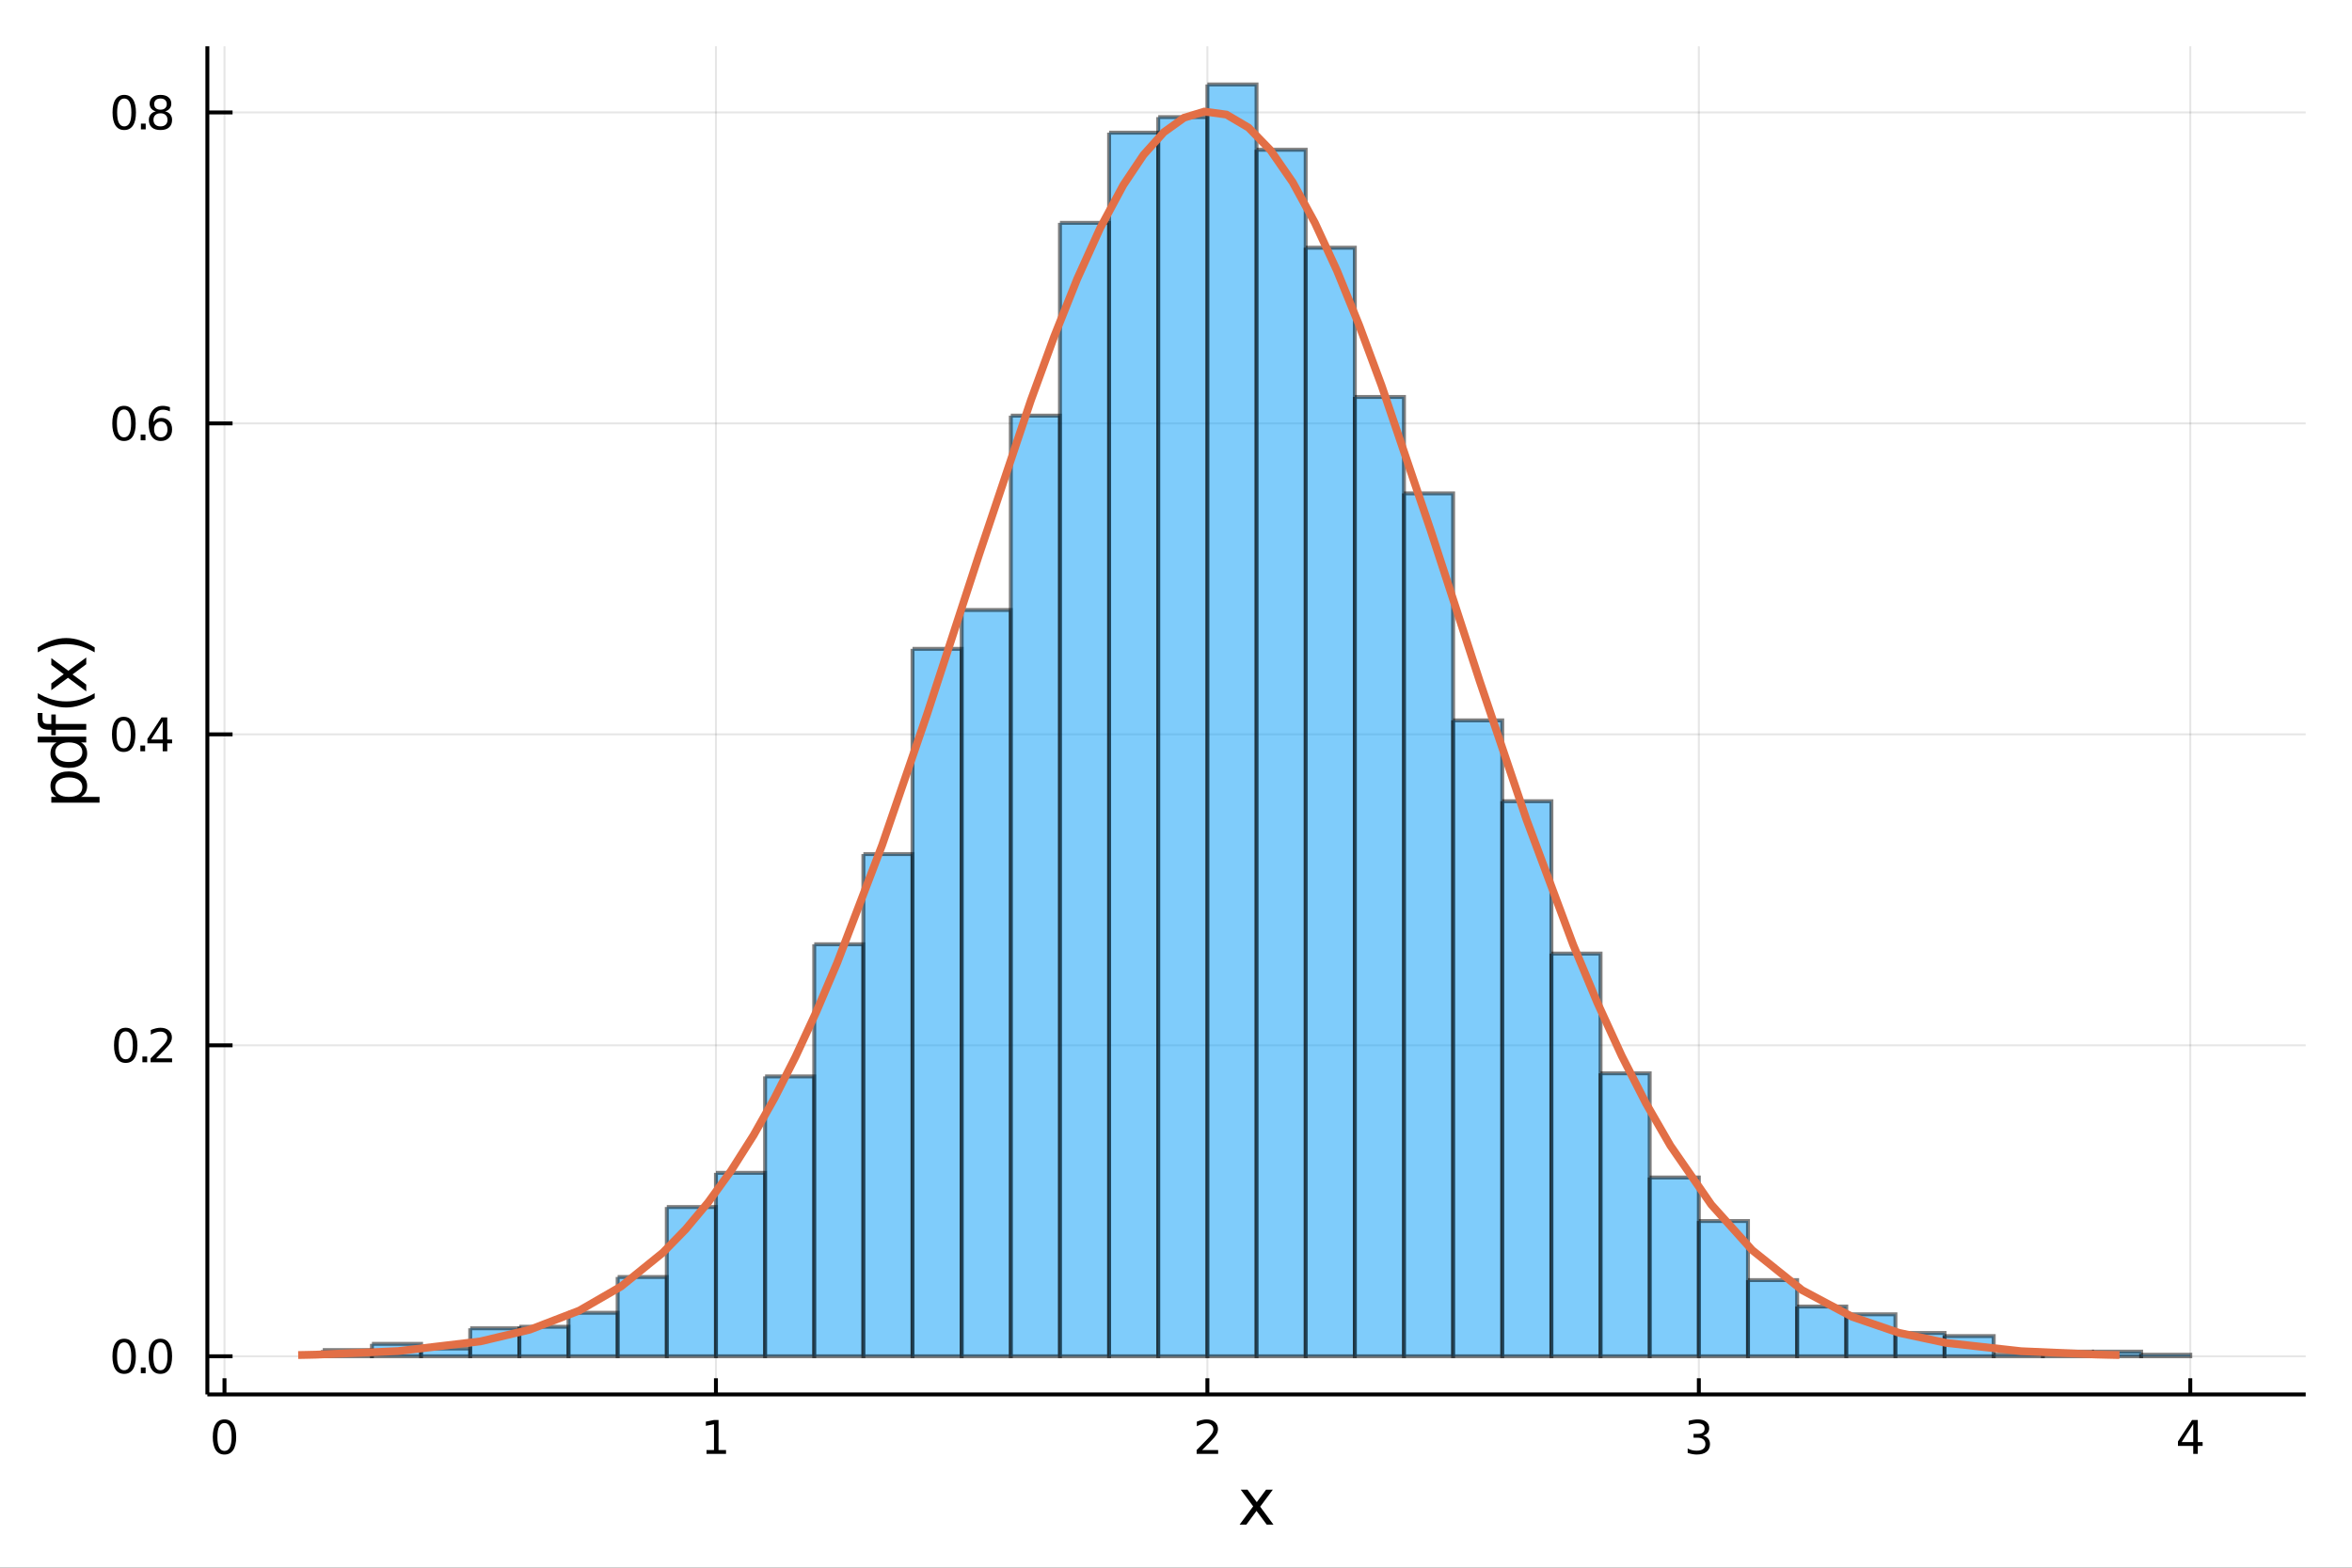 <?xml version="1.0" encoding="utf-8"?>
<svg xmlns="http://www.w3.org/2000/svg" xmlns:xlink="http://www.w3.org/1999/xlink" width="600" height="400" viewBox="0 0 2400 1600">
<rect x="0" y="0" width="2400" height="1600" fill="#333333" stroke="none"/>
<defs>
  <clipPath id="clip700">
    <rect x="0" y="0" width="2400" height="1600"/>
  </clipPath>
</defs>
<path clip-path="url(#clip700)" d="
M0 1600 L2400 1600 L2400 0 L0 0  Z
  " fill="#ffffff" fill-rule="evenodd" fill-opacity="1"/>
<defs>
  <clipPath id="clip701">
    <rect x="480" y="0" width="1681" height="1600"/>
  </clipPath>
</defs>
<path clip-path="url(#clip700)" d="
M211.602 1423.18 L2352.76 1423.18 L2352.76 47.244 L211.602 47.244  Z
  " fill="#ffffff" fill-rule="evenodd" fill-opacity="1"/>
<defs>
  <clipPath id="clip702">
    <rect x="211" y="47" width="2142" height="1377"/>
  </clipPath>
</defs>
<polyline clip-path="url(#clip702)" style="stroke:#000000; stroke-width:2; stroke-opacity:0.1; fill:none" points="
  229.074,1423.18 229.074,47.244 
  "/>
<polyline clip-path="url(#clip702)" style="stroke:#000000; stroke-width:2; stroke-opacity:0.1; fill:none" points="
  730.553,1423.18 730.553,47.244 
  "/>
<polyline clip-path="url(#clip702)" style="stroke:#000000; stroke-width:2; stroke-opacity:0.1; fill:none" points="
  1232.03,1423.18 1232.03,47.244 
  "/>
<polyline clip-path="url(#clip702)" style="stroke:#000000; stroke-width:2; stroke-opacity:0.1; fill:none" points="
  1733.51,1423.18 1733.51,47.244 
  "/>
<polyline clip-path="url(#clip702)" style="stroke:#000000; stroke-width:2; stroke-opacity:0.1; fill:none" points="
  2234.99,1423.18 2234.99,47.244 
  "/>
<polyline clip-path="url(#clip700)" style="stroke:#000000; stroke-width:4; stroke-opacity:1; fill:none" points="
  211.602,1423.18 2352.76,1423.18 
  "/>
<polyline clip-path="url(#clip700)" style="stroke:#000000; stroke-width:4; stroke-opacity:1; fill:none" points="
  229.074,1423.18 229.074,1406.67 
  "/>
<polyline clip-path="url(#clip700)" style="stroke:#000000; stroke-width:4; stroke-opacity:1; fill:none" points="
  730.553,1423.18 730.553,1406.67 
  "/>
<polyline clip-path="url(#clip700)" style="stroke:#000000; stroke-width:4; stroke-opacity:1; fill:none" points="
  1232.03,1423.18 1232.03,1406.67 
  "/>
<polyline clip-path="url(#clip700)" style="stroke:#000000; stroke-width:4; stroke-opacity:1; fill:none" points="
  1733.51,1423.18 1733.51,1406.67 
  "/>
<polyline clip-path="url(#clip700)" style="stroke:#000000; stroke-width:4; stroke-opacity:1; fill:none" points="
  2234.99,1423.18 2234.99,1406.67 
  "/>
<path clip-path="url(#clip700)" d="M 0 0 M229.074 1452.37 Q225.463 1452.37 223.634 1455.94 Q221.829 1459.48 221.829 1466.61 Q221.829 1473.71 223.634 1477.28 Q225.463 1480.82 229.074 1480.82 Q232.708 1480.82 234.514 1477.28 Q236.342 1473.71 236.342 1466.61 Q236.342 1459.48 234.514 1455.94 Q232.708 1452.37 229.074 1452.37 M229.074 1448.67 Q234.884 1448.67 237.94 1453.27 Q241.018 1457.86 241.018 1466.61 Q241.018 1475.33 237.94 1479.94 Q234.884 1484.52 229.074 1484.52 Q223.264 1484.52 220.185 1479.94 Q217.13 1475.33 217.13 1466.61 Q217.13 1457.86 220.185 1453.27 Q223.264 1448.67 229.074 1448.67 Z" fill="#000000" fill-rule="evenodd" fill-opacity="1" /><path clip-path="url(#clip700)" d="M 0 0 M720.935 1479.92 L728.573 1479.92 L728.573 1453.55 L720.263 1455.22 L720.263 1450.96 L728.527 1449.29 L733.203 1449.29 L733.203 1479.92 L740.842 1479.92 L740.842 1483.85 L720.935 1483.85 L720.935 1479.92 Z" fill="#000000" fill-rule="evenodd" fill-opacity="1" /><path clip-path="url(#clip700)" d="M 0 0 M1226.68 1479.92 L1243 1479.92 L1243 1483.85 L1221.06 1483.85 L1221.06 1479.92 Q1223.72 1477.16 1228.3 1472.53 Q1232.91 1467.88 1234.09 1466.54 Q1236.34 1464.01 1237.22 1462.28 Q1238.12 1460.52 1238.12 1458.83 Q1238.12 1456.07 1236.17 1454.34 Q1234.25 1452.6 1231.15 1452.6 Q1228.95 1452.6 1226.5 1453.37 Q1224.07 1454.13 1221.29 1455.68 L1221.29 1450.96 Q1224.11 1449.82 1226.57 1449.25 Q1229.02 1448.67 1231.06 1448.67 Q1236.43 1448.67 1239.62 1451.35 Q1242.82 1454.04 1242.82 1458.53 Q1242.82 1460.66 1242.01 1462.58 Q1241.22 1464.48 1239.11 1467.07 Q1238.54 1467.74 1235.43 1470.96 Q1232.33 1474.15 1226.68 1479.92 Z" fill="#000000" fill-rule="evenodd" fill-opacity="1" /><path clip-path="url(#clip700)" d="M 0 0 M1737.76 1465.22 Q1741.11 1465.94 1742.99 1468.2 Q1744.89 1470.47 1744.89 1473.81 Q1744.89 1478.92 1741.37 1481.72 Q1737.85 1484.52 1731.37 1484.52 Q1729.19 1484.52 1726.88 1484.08 Q1724.59 1483.67 1722.13 1482.81 L1722.13 1478.3 Q1724.08 1479.43 1726.39 1480.01 Q1728.71 1480.59 1731.23 1480.59 Q1735.63 1480.59 1737.92 1478.85 Q1740.23 1477.12 1740.23 1473.81 Q1740.23 1470.75 1738.08 1469.04 Q1735.95 1467.3 1732.13 1467.3 L1728.1 1467.3 L1728.1 1463.46 L1732.32 1463.46 Q1735.77 1463.46 1737.6 1462.09 Q1739.42 1460.7 1739.42 1458.11 Q1739.42 1455.45 1737.53 1454.04 Q1735.65 1452.6 1732.13 1452.6 Q1730.21 1452.6 1728.01 1453.02 Q1725.81 1453.44 1723.17 1454.31 L1723.17 1450.15 Q1725.84 1449.41 1728.15 1449.04 Q1730.49 1448.67 1732.55 1448.67 Q1737.87 1448.67 1740.98 1451.1 Q1744.08 1453.5 1744.08 1457.63 Q1744.08 1460.5 1742.43 1462.49 Q1740.79 1464.45 1737.76 1465.22 Z" fill="#000000" fill-rule="evenodd" fill-opacity="1" /><path clip-path="url(#clip700)" d="M 0 0 M2238 1453.37 L2226.19 1471.81 L2238 1471.81 L2238 1453.37 M2236.77 1449.29 L2242.65 1449.29 L2242.65 1471.81 L2247.58 1471.81 L2247.58 1475.7 L2242.65 1475.7 L2242.65 1483.85 L2238 1483.85 L2238 1475.7 L2222.4 1475.7 L2222.4 1471.19 L2236.77 1449.29 Z" fill="#000000" fill-rule="evenodd" fill-opacity="1" /><path clip-path="url(#clip700)" d="M 0 0 M1298.79 1520.4 L1285.9 1537.74 L1299.46 1556.04 L1292.56 1556.04 L1282.18 1542.04 L1271.8 1556.04 L1264.9 1556.04 L1278.74 1537.39 L1266.07 1520.4 L1272.98 1520.4 L1282.43 1533.1 L1291.89 1520.4 L1298.79 1520.4 Z" fill="#000000" fill-rule="evenodd" fill-opacity="1" /><polyline clip-path="url(#clip702)" style="stroke:#000000; stroke-width:2; stroke-opacity:0.1; fill:none" points="
  211.602,1384.24 2352.76,1384.24 
  "/>
<polyline clip-path="url(#clip702)" style="stroke:#000000; stroke-width:2; stroke-opacity:0.1; fill:none" points="
  211.602,1066.87 2352.76,1066.87 
  "/>
<polyline clip-path="url(#clip702)" style="stroke:#000000; stroke-width:2; stroke-opacity:0.1; fill:none" points="
  211.602,749.494 2352.76,749.494 
  "/>
<polyline clip-path="url(#clip702)" style="stroke:#000000; stroke-width:2; stroke-opacity:0.1; fill:none" points="
  211.602,432.121 2352.76,432.121 
  "/>
<polyline clip-path="url(#clip702)" style="stroke:#000000; stroke-width:2; stroke-opacity:0.1; fill:none" points="
  211.602,114.749 2352.76,114.749 
  "/>
<polyline clip-path="url(#clip700)" style="stroke:#000000; stroke-width:4; stroke-opacity:1; fill:none" points="
  211.602,1423.18 211.602,47.244 
  "/>
<polyline clip-path="url(#clip700)" style="stroke:#000000; stroke-width:4; stroke-opacity:1; fill:none" points="
  211.602,1384.24 237.296,1384.24 
  "/>
<polyline clip-path="url(#clip700)" style="stroke:#000000; stroke-width:4; stroke-opacity:1; fill:none" points="
  211.602,1066.87 237.296,1066.87 
  "/>
<polyline clip-path="url(#clip700)" style="stroke:#000000; stroke-width:4; stroke-opacity:1; fill:none" points="
  211.602,749.494 237.296,749.494 
  "/>
<polyline clip-path="url(#clip700)" style="stroke:#000000; stroke-width:4; stroke-opacity:1; fill:none" points="
  211.602,432.121 237.296,432.121 
  "/>
<polyline clip-path="url(#clip700)" style="stroke:#000000; stroke-width:4; stroke-opacity:1; fill:none" points="
  211.602,114.749 237.296,114.749 
  "/>
<path clip-path="url(#clip700)" d="M 0 0 M126.691 1370.04 Q123.08 1370.04 121.251 1373.6 Q119.445 1377.14 119.445 1384.27 Q119.445 1391.38 121.251 1394.94 Q123.08 1398.49 126.691 1398.49 Q130.325 1398.49 132.13 1394.94 Q133.959 1391.38 133.959 1384.27 Q133.959 1377.14 132.13 1373.6 Q130.325 1370.04 126.691 1370.04 M126.691 1366.33 Q132.501 1366.33 135.556 1370.94 Q138.635 1375.52 138.635 1384.27 Q138.635 1393 135.556 1397.61 Q132.501 1402.19 126.691 1402.19 Q120.88 1402.19 117.802 1397.61 Q114.746 1393 114.746 1384.27 Q114.746 1375.52 117.802 1370.94 Q120.88 1366.33 126.691 1366.33 Z" fill="#000000" fill-rule="evenodd" fill-opacity="1" /><path clip-path="url(#clip700)" d="M 0 0 M143.704 1395.64 L148.589 1395.64 L148.589 1401.52 L143.704 1401.52 L143.704 1395.64 Z" fill="#000000" fill-rule="evenodd" fill-opacity="1" /><path clip-path="url(#clip700)" d="M 0 0 M163.658 1370.04 Q160.047 1370.04 158.218 1373.6 Q156.413 1377.14 156.413 1384.27 Q156.413 1391.38 158.218 1394.94 Q160.047 1398.49 163.658 1398.49 Q167.292 1398.49 169.098 1394.94 Q170.927 1391.38 170.927 1384.27 Q170.927 1377.14 169.098 1373.6 Q167.292 1370.04 163.658 1370.04 M163.658 1366.33 Q169.468 1366.33 172.524 1370.94 Q175.602 1375.52 175.602 1384.27 Q175.602 1393 172.524 1397.61 Q169.468 1402.19 163.658 1402.19 Q157.848 1402.19 154.769 1397.61 Q151.714 1393 151.714 1384.27 Q151.714 1375.52 154.769 1370.94 Q157.848 1366.33 163.658 1366.33 Z" fill="#000000" fill-rule="evenodd" fill-opacity="1" /><path clip-path="url(#clip700)" d="M 0 0 M128.288 1052.66 Q124.677 1052.66 122.848 1056.23 Q121.043 1059.77 121.043 1066.9 Q121.043 1074.01 122.848 1077.57 Q124.677 1081.11 128.288 1081.11 Q131.922 1081.11 133.728 1077.57 Q135.556 1074.01 135.556 1066.9 Q135.556 1059.77 133.728 1056.23 Q131.922 1052.66 128.288 1052.66 M128.288 1048.96 Q134.098 1048.96 137.154 1053.57 Q140.232 1058.15 140.232 1066.9 Q140.232 1075.63 137.154 1080.23 Q134.098 1084.82 128.288 1084.82 Q122.478 1084.82 119.399 1080.23 Q116.343 1075.63 116.343 1066.9 Q116.343 1058.15 119.399 1053.57 Q122.478 1048.96 128.288 1048.96 Z" fill="#000000" fill-rule="evenodd" fill-opacity="1" /><path clip-path="url(#clip700)" d="M 0 0 M145.302 1078.27 L150.186 1078.27 L150.186 1084.15 L145.302 1084.15 L145.302 1078.27 Z" fill="#000000" fill-rule="evenodd" fill-opacity="1" /><path clip-path="url(#clip700)" d="M 0 0 M159.283 1080.21 L175.602 1080.21 L175.602 1084.15 L153.658 1084.15 L153.658 1080.21 Q156.32 1077.46 160.903 1072.83 Q165.51 1068.17 166.69 1066.83 Q168.936 1064.31 169.815 1062.57 Q170.718 1060.81 170.718 1059.12 Q170.718 1056.37 168.774 1054.63 Q166.852 1052.9 163.751 1052.9 Q161.552 1052.9 159.098 1053.66 Q156.667 1054.42 153.89 1055.97 L153.89 1051.25 Q156.714 1050.12 159.167 1049.54 Q161.621 1048.96 163.658 1048.96 Q169.028 1048.96 172.223 1051.65 Q175.417 1054.33 175.417 1058.82 Q175.417 1060.95 174.607 1062.87 Q173.82 1064.77 171.714 1067.36 Q171.135 1068.03 168.033 1071.25 Q164.931 1074.45 159.283 1080.21 Z" fill="#000000" fill-rule="evenodd" fill-opacity="1" /><path clip-path="url(#clip700)" d="M 0 0 M126.205 735.292 Q122.593 735.292 120.765 738.857 Q118.959 742.399 118.959 749.528 Q118.959 756.635 120.765 760.2 Q122.593 763.741 126.205 763.741 Q129.839 763.741 131.644 760.2 Q133.473 756.635 133.473 749.528 Q133.473 742.399 131.644 738.857 Q129.839 735.292 126.205 735.292 M126.205 731.589 Q132.015 731.589 135.07 736.195 Q138.149 740.778 138.149 749.528 Q138.149 758.255 135.07 762.862 Q132.015 767.445 126.205 767.445 Q120.394 767.445 117.316 762.862 Q114.26 758.255 114.26 749.528 Q114.26 740.778 117.316 736.195 Q120.394 731.589 126.205 731.589 Z" fill="#000000" fill-rule="evenodd" fill-opacity="1" /><path clip-path="url(#clip700)" d="M 0 0 M143.218 760.894 L148.103 760.894 L148.103 766.774 L143.218 766.774 L143.218 760.894 Z" fill="#000000" fill-rule="evenodd" fill-opacity="1" /><path clip-path="url(#clip700)" d="M 0 0 M166.019 736.288 L154.214 754.737 L166.019 754.737 L166.019 736.288 M164.792 732.214 L170.672 732.214 L170.672 754.737 L175.602 754.737 L175.602 758.626 L170.672 758.626 L170.672 766.774 L166.019 766.774 L166.019 758.626 L150.417 758.626 L150.417 754.112 L164.792 732.214 Z" fill="#000000" fill-rule="evenodd" fill-opacity="1" /><path clip-path="url(#clip700)" d="M 0 0 M126.529 417.92 Q122.918 417.92 121.089 421.485 Q119.283 425.027 119.283 432.156 Q119.283 439.263 121.089 442.827 Q122.918 446.369 126.529 446.369 Q130.163 446.369 131.968 442.827 Q133.797 439.263 133.797 432.156 Q133.797 425.027 131.968 421.485 Q130.163 417.92 126.529 417.92 M126.529 414.216 Q132.339 414.216 135.394 418.823 Q138.473 423.406 138.473 432.156 Q138.473 440.883 135.394 445.489 Q132.339 450.073 126.529 450.073 Q120.718 450.073 117.64 445.489 Q114.584 440.883 114.584 432.156 Q114.584 423.406 117.64 418.823 Q120.718 414.216 126.529 414.216 Z" fill="#000000" fill-rule="evenodd" fill-opacity="1" /><path clip-path="url(#clip700)" d="M 0 0 M143.542 443.522 L148.427 443.522 L148.427 449.401 L143.542 449.401 L143.542 443.522 Z" fill="#000000" fill-rule="evenodd" fill-opacity="1" /><path clip-path="url(#clip700)" d="M 0 0 M164.075 430.258 Q160.927 430.258 159.075 432.411 Q157.246 434.564 157.246 438.314 Q157.246 442.04 159.075 444.216 Q160.927 446.369 164.075 446.369 Q167.223 446.369 169.052 444.216 Q170.903 442.04 170.903 438.314 Q170.903 434.564 169.052 432.411 Q167.223 430.258 164.075 430.258 M173.357 415.605 L173.357 419.865 Q171.598 419.031 169.792 418.591 Q168.01 418.152 166.251 418.152 Q161.621 418.152 159.167 421.277 Q156.737 424.402 156.39 430.721 Q157.755 428.707 159.815 427.642 Q161.876 426.554 164.352 426.554 Q169.561 426.554 172.57 429.726 Q175.602 432.874 175.602 438.314 Q175.602 443.638 172.454 446.855 Q169.306 450.073 164.075 450.073 Q158.079 450.073 154.908 445.489 Q151.737 440.883 151.737 432.156 Q151.737 423.962 155.626 419.101 Q159.515 414.216 166.065 414.216 Q167.825 414.216 169.607 414.564 Q171.413 414.911 173.357 415.605 Z" fill="#000000" fill-rule="evenodd" fill-opacity="1" /><path clip-path="url(#clip700)" d="M 0 0 M126.783 100.548 Q123.172 100.548 121.343 104.113 Q119.538 107.654 119.538 114.784 Q119.538 121.89 121.343 125.455 Q123.172 128.997 126.783 128.997 Q130.417 128.997 132.223 125.455 Q134.052 121.89 134.052 114.784 Q134.052 107.654 132.223 104.113 Q130.417 100.548 126.783 100.548 M126.783 96.844 Q132.593 96.844 135.649 101.451 Q138.728 106.034 138.728 114.784 Q138.728 123.511 135.649 128.117 Q132.593 132.7 126.783 132.7 Q120.973 132.7 117.894 128.117 Q114.839 123.511 114.839 114.784 Q114.839 106.034 117.894 101.451 Q120.973 96.844 126.783 96.844 Z" fill="#000000" fill-rule="evenodd" fill-opacity="1" /><path clip-path="url(#clip700)" d="M 0 0 M143.797 126.15 L148.681 126.15 L148.681 132.029 L143.797 132.029 L143.797 126.15 Z" fill="#000000" fill-rule="evenodd" fill-opacity="1" /><path clip-path="url(#clip700)" d="M 0 0 M163.751 115.617 Q160.417 115.617 158.496 117.4 Q156.598 119.182 156.598 122.307 Q156.598 125.432 158.496 127.214 Q160.417 128.997 163.751 128.997 Q167.084 128.997 169.005 127.214 Q170.927 125.409 170.927 122.307 Q170.927 119.182 169.005 117.4 Q167.107 115.617 163.751 115.617 M159.075 113.626 Q156.065 112.886 154.376 110.826 Q152.709 108.765 152.709 105.802 Q152.709 101.659 155.649 99.252 Q158.612 96.844 163.751 96.844 Q168.913 96.844 171.852 99.252 Q174.792 101.659 174.792 105.802 Q174.792 108.765 173.102 110.826 Q171.436 112.886 168.45 113.626 Q171.829 114.414 173.704 116.705 Q175.602 118.997 175.602 122.307 Q175.602 127.33 172.524 130.015 Q169.468 132.7 163.751 132.7 Q158.033 132.7 154.954 130.015 Q151.899 127.33 151.899 122.307 Q151.899 118.997 153.797 116.705 Q155.695 114.414 159.075 113.626 M157.362 106.242 Q157.362 108.927 159.028 110.432 Q160.718 111.937 163.751 111.937 Q166.76 111.937 168.45 110.432 Q170.163 108.927 170.163 106.242 Q170.163 103.557 168.45 102.052 Q166.76 100.548 163.751 100.548 Q160.718 100.548 159.028 102.052 Q157.362 103.557 157.362 106.242 Z" fill="#000000" fill-rule="evenodd" fill-opacity="1" /><path clip-path="url(#clip700)" d="M 0 0 M82.657 813.335 L101.563 813.335 L101.563 819.223 L52.356 819.223 L52.356 813.335 L57.767 813.335 Q54.584 811.489 53.056 808.688 Q51.497 805.855 51.497 801.94 Q51.497 795.447 56.653 791.405 Q61.809 787.331 70.212 787.331 Q78.615 787.331 83.771 791.405 Q88.927 795.447 88.927 801.94 Q88.927 805.855 87.399 808.688 Q85.84 811.489 82.657 813.335 M70.212 793.41 Q63.751 793.41 60.09 796.084 Q56.398 798.726 56.398 803.373 Q56.398 808.02 60.09 810.693 Q63.751 813.335 70.212 813.335 Q76.673 813.335 80.365 810.693 Q84.026 808.02 84.026 803.373 Q84.026 798.726 80.365 796.084 Q76.673 793.41 70.212 793.41 Z" fill="#000000" fill-rule="evenodd" fill-opacity="1" /><path clip-path="url(#clip700)" d="M 0 0 M57.767 757.731 L38.479 757.731 L38.479 751.874 L88.004 751.874 L88.004 757.731 L82.657 757.731 Q85.84 759.577 87.399 762.409 Q88.927 765.21 88.927 769.157 Q88.927 775.618 83.771 779.692 Q78.615 783.735 70.212 783.735 Q61.809 783.735 56.653 779.692 Q51.497 775.618 51.497 769.157 Q51.497 765.21 53.056 762.409 Q54.584 759.577 57.767 757.731 M70.212 777.687 Q76.673 777.687 80.365 775.045 Q84.026 772.372 84.026 767.725 Q84.026 763.078 80.365 760.404 Q76.673 757.731 70.212 757.731 Q63.751 757.731 60.09 760.404 Q56.398 763.078 56.398 767.725 Q56.398 772.372 60.09 775.045 Q63.751 777.687 70.212 777.687 Z" fill="#000000" fill-rule="evenodd" fill-opacity="1" /><path clip-path="url(#clip700)" d="M 0 0 M38.479 727.685 L43.349 727.685 L43.349 733.286 Q43.349 736.437 44.622 737.679 Q45.895 738.888 49.205 738.888 L52.356 738.888 L52.356 729.244 L56.908 729.244 L56.908 738.888 L88.004 738.888 L88.004 744.776 L56.908 744.776 L56.908 750.378 L52.356 750.378 L52.356 744.776 L49.874 744.776 Q43.922 744.776 41.216 742.007 Q38.479 739.238 38.479 733.223 L38.479 727.685 Z" fill="#000000" fill-rule="evenodd" fill-opacity="1" /><path clip-path="url(#clip700)" d="M 0 0 M38.543 707.473 Q45.863 711.738 53.025 713.807 Q60.186 715.876 67.538 715.876 Q74.891 715.876 82.116 713.807 Q89.309 711.707 96.598 707.473 L96.598 712.566 Q89.118 717.34 81.893 719.727 Q74.668 722.083 67.538 722.083 Q60.441 722.083 53.247 719.727 Q46.054 717.372 38.543 712.566 L38.543 707.473 Z" fill="#000000" fill-rule="evenodd" fill-opacity="1" /><path clip-path="url(#clip700)" d="M 0 0 M52.356 671.698 L69.703 684.589 L88.004 671.03 L88.004 677.937 L74 688.313 L88.004 698.689 L88.004 705.596 L69.353 691.75 L52.356 704.418 L52.356 697.511 L65.056 688.058 L52.356 678.605 L52.356 671.698 Z" fill="#000000" fill-rule="evenodd" fill-opacity="1" /><path clip-path="url(#clip700)" d="M 0 0 M38.543 665.81 L38.543 660.717 Q46.054 655.943 53.247 653.588 Q60.441 651.201 67.538 651.201 Q74.668 651.201 81.893 653.588 Q89.118 655.943 96.598 660.717 L96.598 665.81 Q89.309 661.577 82.116 659.508 Q74.891 657.407 67.538 657.407 Q60.186 657.407 53.025 659.508 Q45.863 661.577 38.543 665.81 Z" fill="#000000" fill-rule="evenodd" fill-opacity="1" /><path clip-path="url(#clip702)" d="
M329.37 1377.89 L329.37 1384.24 L379.518 1384.24 L379.518 1377.89 L329.37 1377.89 L329.37 1377.89  Z
  " fill="#009af9" fill-rule="evenodd" fill-opacity="0.5"/>
<polyline clip-path="url(#clip702)" style="stroke:#000000; stroke-width:4; stroke-opacity:0.5; fill:none" points="
  329.37,1377.89 329.37,1384.24 379.518,1384.24 379.518,1377.89 329.37,1377.89 
  "/>
<path clip-path="url(#clip702)" d="
M379.518 1371.54 L379.518 1384.24 L429.665 1384.24 L429.665 1371.54 L379.518 1371.54 L379.518 1371.54  Z
  " fill="#009af9" fill-rule="evenodd" fill-opacity="0.5"/>
<polyline clip-path="url(#clip702)" style="stroke:#000000; stroke-width:4; stroke-opacity:0.5; fill:none" points="
  379.518,1371.54 379.518,1384.24 429.665,1384.24 429.665,1371.54 379.518,1371.54 
  "/>
<path clip-path="url(#clip702)" d="
M429.665 1376.3 L429.665 1384.24 L479.813 1384.24 L479.813 1376.3 L429.665 1376.3 L429.665 1376.3  Z
  " fill="#009af9" fill-rule="evenodd" fill-opacity="0.5"/>
<polyline clip-path="url(#clip702)" style="stroke:#000000; stroke-width:4; stroke-opacity:0.5; fill:none" points="
  429.665,1376.3 429.665,1384.24 479.813,1384.24 479.813,1376.3 429.665,1376.3 
  "/>
<path clip-path="url(#clip702)" d="
M479.813 1355.67 L479.813 1384.24 L529.961 1384.24 L529.961 1355.67 L479.813 1355.67 L479.813 1355.67  Z
  " fill="#009af9" fill-rule="evenodd" fill-opacity="0.5"/>
<polyline clip-path="url(#clip702)" style="stroke:#000000; stroke-width:4; stroke-opacity:0.5; fill:none" points="
  479.813,1355.67 479.813,1384.24 529.961,1384.24 529.961,1355.67 479.813,1355.67 
  "/>
<path clip-path="url(#clip702)" d="
M529.961 1354.09 L529.961 1384.24 L580.109 1384.24 L580.109 1354.09 L529.961 1354.09 L529.961 1354.09  Z
  " fill="#009af9" fill-rule="evenodd" fill-opacity="0.5"/>
<polyline clip-path="url(#clip702)" style="stroke:#000000; stroke-width:4; stroke-opacity:0.5; fill:none" points="
  529.961,1354.09 529.961,1384.24 580.109,1384.24 580.109,1354.09 529.961,1354.09 
  "/>
<path clip-path="url(#clip702)" d="
M580.109 1339.81 L580.109 1384.24 L630.257 1384.24 L630.257 1339.81 L580.109 1339.81 L580.109 1339.81  Z
  " fill="#009af9" fill-rule="evenodd" fill-opacity="0.5"/>
<polyline clip-path="url(#clip702)" style="stroke:#000000; stroke-width:4; stroke-opacity:0.5; fill:none" points="
  580.109,1339.81 580.109,1384.24 630.257,1384.24 630.257,1339.81 580.109,1339.81 
  "/>
<path clip-path="url(#clip702)" d="
M630.257 1303.31 L630.257 1384.24 L680.405 1384.24 L680.405 1303.31 L630.257 1303.31 L630.257 1303.31  Z
  " fill="#009af9" fill-rule="evenodd" fill-opacity="0.5"/>
<polyline clip-path="url(#clip702)" style="stroke:#000000; stroke-width:4; stroke-opacity:0.5; fill:none" points="
  630.257,1303.31 630.257,1384.24 680.405,1384.24 680.405,1303.31 630.257,1303.31 
  "/>
<path clip-path="url(#clip702)" d="
M680.405 1231.9 L680.405 1384.24 L730.553 1384.24 L730.553 1231.9 L680.405 1231.9 L680.405 1231.9  Z
  " fill="#009af9" fill-rule="evenodd" fill-opacity="0.5"/>
<polyline clip-path="url(#clip702)" style="stroke:#000000; stroke-width:4; stroke-opacity:0.5; fill:none" points="
  680.405,1231.9 680.405,1384.24 730.553,1384.24 730.553,1231.9 680.405,1231.9 
  "/>
<path clip-path="url(#clip702)" d="
M730.553 1196.99 L730.553 1384.24 L780.7 1384.24 L780.7 1196.99 L730.553 1196.99 L730.553 1196.99  Z
  " fill="#009af9" fill-rule="evenodd" fill-opacity="0.5"/>
<polyline clip-path="url(#clip702)" style="stroke:#000000; stroke-width:4; stroke-opacity:0.5; fill:none" points="
  730.553,1196.99 730.553,1384.24 780.7,1384.24 780.7,1196.99 730.553,1196.99 
  "/>
<path clip-path="url(#clip702)" d="
M780.7 1098.6 L780.7 1384.24 L830.848 1384.24 L830.848 1098.6 L780.7 1098.6 L780.7 1098.6  Z
  " fill="#009af9" fill-rule="evenodd" fill-opacity="0.5"/>
<polyline clip-path="url(#clip702)" style="stroke:#000000; stroke-width:4; stroke-opacity:0.5; fill:none" points="
  780.7,1098.6 780.7,1384.24 830.848,1384.24 830.848,1098.6 780.7,1098.6 
  "/>
<path clip-path="url(#clip702)" d="
M830.848 963.72 L830.848 1384.24 L880.996 1384.24 L880.996 963.72 L830.848 963.72 L830.848 963.72  Z
  " fill="#009af9" fill-rule="evenodd" fill-opacity="0.5"/>
<polyline clip-path="url(#clip702)" style="stroke:#000000; stroke-width:4; stroke-opacity:0.5; fill:none" points="
  830.848,963.72 830.848,1384.24 880.996,1384.24 880.996,963.72 830.848,963.72 
  "/>
<path clip-path="url(#clip702)" d="
M880.996 871.682 L880.996 1384.24 L931.144 1384.24 L931.144 871.682 L880.996 871.682 L880.996 871.682  Z
  " fill="#009af9" fill-rule="evenodd" fill-opacity="0.5"/>
<polyline clip-path="url(#clip702)" style="stroke:#000000; stroke-width:4; stroke-opacity:0.5; fill:none" points="
  880.996,871.682 880.996,1384.24 931.144,1384.24 931.144,871.682 880.996,871.682 
  "/>
<path clip-path="url(#clip702)" d="
M931.144 662.216 L931.144 1384.24 L981.292 1384.24 L981.292 662.216 L931.144 662.216 L931.144 662.216  Z
  " fill="#009af9" fill-rule="evenodd" fill-opacity="0.5"/>
<polyline clip-path="url(#clip702)" style="stroke:#000000; stroke-width:4; stroke-opacity:0.5; fill:none" points="
  931.144,662.216 931.144,1384.24 981.292,1384.24 981.292,662.216 931.144,662.216 
  "/>
<path clip-path="url(#clip702)" d="
M981.292 622.545 L981.292 1384.24 L1031.44 1384.24 L1031.44 622.545 L981.292 622.545 L981.292 622.545  Z
  " fill="#009af9" fill-rule="evenodd" fill-opacity="0.5"/>
<polyline clip-path="url(#clip702)" style="stroke:#000000; stroke-width:4; stroke-opacity:0.5; fill:none" points="
  981.292,622.545 981.292,1384.24 1031.44,1384.24 1031.44,622.545 981.292,622.545 
  "/>
<path clip-path="url(#clip702)" d="
M1031.44 424.187 L1031.44 1384.24 L1081.59 1384.24 L1081.59 424.187 L1031.44 424.187 L1031.44 424.187  Z
  " fill="#009af9" fill-rule="evenodd" fill-opacity="0.5"/>
<polyline clip-path="url(#clip702)" style="stroke:#000000; stroke-width:4; stroke-opacity:0.5; fill:none" points="
  1031.44,424.187 1031.44,1384.24 1081.59,1384.24 1081.59,424.187 1031.44,424.187 
  "/>
<path clip-path="url(#clip702)" d="
M1081.59 227.416 L1081.59 1384.24 L1131.74 1384.24 L1131.74 227.416 L1081.59 227.416 L1081.59 227.416  Z
  " fill="#009af9" fill-rule="evenodd" fill-opacity="0.5"/>
<polyline clip-path="url(#clip702)" style="stroke:#000000; stroke-width:4; stroke-opacity:0.5; fill:none" points="
  1081.59,227.416 1081.59,1384.24 1131.74,1384.24 1131.74,227.416 1081.59,227.416 
  "/>
<path clip-path="url(#clip702)" d="
M1131.74 135.378 L1131.74 1384.24 L1181.88 1384.24 L1181.88 135.378 L1131.74 135.378 L1131.74 135.378  Z
  " fill="#009af9" fill-rule="evenodd" fill-opacity="0.5"/>
<polyline clip-path="url(#clip702)" style="stroke:#000000; stroke-width:4; stroke-opacity:0.5; fill:none" points="
  1131.74,135.378 1131.74,1384.24 1181.88,1384.24 1181.88,135.378 1131.74,135.378 
  "/>
<path clip-path="url(#clip702)" d="
M1181.88 119.51 L1181.88 1384.24 L1232.03 1384.24 L1232.03 119.51 L1181.88 119.51 L1181.88 119.51  Z
  " fill="#009af9" fill-rule="evenodd" fill-opacity="0.5"/>
<polyline clip-path="url(#clip702)" style="stroke:#000000; stroke-width:4; stroke-opacity:0.5; fill:none" points="
  1181.88,119.51 1181.88,1384.24 1232.03,1384.24 1232.03,119.51 1181.88,119.51 
  "/>
<path clip-path="url(#clip702)" d="
M1232.03 86.186 L1232.03 1384.24 L1282.18 1384.24 L1282.18 86.186 L1232.03 86.186 L1232.03 86.186  Z
  " fill="#009af9" fill-rule="evenodd" fill-opacity="0.5"/>
<polyline clip-path="url(#clip702)" style="stroke:#000000; stroke-width:4; stroke-opacity:0.5; fill:none" points="
  1232.03,86.186 1232.03,1384.24 1282.18,1384.24 1282.18,86.186 1232.03,86.186 
  "/>
<path clip-path="url(#clip702)" d="
M1282.18 152.834 L1282.18 1384.24 L1332.33 1384.24 L1332.33 152.834 L1282.18 152.834 L1282.18 152.834  Z
  " fill="#009af9" fill-rule="evenodd" fill-opacity="0.5"/>
<polyline clip-path="url(#clip702)" style="stroke:#000000; stroke-width:4; stroke-opacity:0.5; fill:none" points="
  1282.18,152.834 1282.18,1384.24 1332.33,1384.24 1332.33,152.834 1282.18,152.834 
  "/>
<path clip-path="url(#clip702)" d="
M1332.33 252.806 L1332.33 1384.24 L1382.47 1384.24 L1382.47 252.806 L1332.33 252.806 L1332.33 252.806  Z
  " fill="#009af9" fill-rule="evenodd" fill-opacity="0.5"/>
<polyline clip-path="url(#clip702)" style="stroke:#000000; stroke-width:4; stroke-opacity:0.5; fill:none" points="
  1332.33,252.806 1332.33,1384.24 1382.47,1384.24 1382.47,252.806 1332.33,252.806 
  "/>
<path clip-path="url(#clip702)" d="
M1382.47 405.145 L1382.47 1384.24 L1432.62 1384.24 L1432.62 405.145 L1382.47 405.145 L1382.47 405.145  Z
  " fill="#009af9" fill-rule="evenodd" fill-opacity="0.5"/>
<polyline clip-path="url(#clip702)" style="stroke:#000000; stroke-width:4; stroke-opacity:0.5; fill:none" points="
  1382.47,405.145 1382.47,1384.24 1432.62,1384.24 1432.62,405.145 1382.47,405.145 
  "/>
<path clip-path="url(#clip702)" d="
M1432.62 503.53 L1432.62 1384.24 L1482.77 1384.24 L1482.77 503.53 L1432.62 503.53 L1432.62 503.53  Z
  " fill="#009af9" fill-rule="evenodd" fill-opacity="0.5"/>
<polyline clip-path="url(#clip702)" style="stroke:#000000; stroke-width:4; stroke-opacity:0.5; fill:none" points="
  1432.62,503.53 1432.62,1384.24 1482.77,1384.24 1482.77,503.53 1432.62,503.53 
  "/>
<path clip-path="url(#clip702)" d="
M1482.77 735.212 L1482.77 1384.24 L1532.92 1384.24 L1532.92 735.212 L1482.77 735.212 L1482.77 735.212  Z
  " fill="#009af9" fill-rule="evenodd" fill-opacity="0.5"/>
<polyline clip-path="url(#clip702)" style="stroke:#000000; stroke-width:4; stroke-opacity:0.5; fill:none" points="
  1482.77,735.212 1482.77,1384.24 1532.92,1384.24 1532.92,735.212 1482.77,735.212 
  "/>
<path clip-path="url(#clip702)" d="
M1532.92 817.729 L1532.92 1384.24 L1583.07 1384.24 L1583.07 817.729 L1532.92 817.729 L1532.92 817.729  Z
  " fill="#009af9" fill-rule="evenodd" fill-opacity="0.5"/>
<polyline clip-path="url(#clip702)" style="stroke:#000000; stroke-width:4; stroke-opacity:0.5; fill:none" points="
  1532.92,817.729 1532.92,1384.24 1583.07,1384.24 1583.07,817.729 1532.92,817.729 
  "/>
<path clip-path="url(#clip702)" d="
M1583.07 973.241 L1583.07 1384.24 L1633.21 1384.24 L1633.21 973.241 L1583.07 973.241 L1583.07 973.241  Z
  " fill="#009af9" fill-rule="evenodd" fill-opacity="0.5"/>
<polyline clip-path="url(#clip702)" style="stroke:#000000; stroke-width:4; stroke-opacity:0.5; fill:none" points="
  1583.07,973.241 1583.07,1384.24 1633.21,1384.24 1633.21,973.241 1583.07,973.241 
  "/>
<path clip-path="url(#clip702)" d="
M1633.21 1095.43 L1633.21 1384.24 L1683.36 1384.24 L1683.36 1095.43 L1633.21 1095.43 L1633.21 1095.43  Z
  " fill="#009af9" fill-rule="evenodd" fill-opacity="0.5"/>
<polyline clip-path="url(#clip702)" style="stroke:#000000; stroke-width:4; stroke-opacity:0.5; fill:none" points="
  1633.21,1095.43 1633.21,1384.24 1683.36,1384.24 1683.36,1095.43 1633.21,1095.43 
  "/>
<path clip-path="url(#clip702)" d="
M1683.36 1201.75 L1683.36 1384.24 L1733.51 1384.24 L1733.51 1201.75 L1683.36 1201.75 L1683.36 1201.75  Z
  " fill="#009af9" fill-rule="evenodd" fill-opacity="0.5"/>
<polyline clip-path="url(#clip702)" style="stroke:#000000; stroke-width:4; stroke-opacity:0.5; fill:none" points="
  1683.36,1201.75 1683.36,1384.24 1733.51,1384.24 1733.51,1201.75 1683.36,1201.75 
  "/>
<path clip-path="url(#clip702)" d="
M1733.51 1246.18 L1733.51 1384.24 L1783.66 1384.24 L1783.66 1246.18 L1733.51 1246.18 L1733.51 1246.18  Z
  " fill="#009af9" fill-rule="evenodd" fill-opacity="0.5"/>
<polyline clip-path="url(#clip702)" style="stroke:#000000; stroke-width:4; stroke-opacity:0.5; fill:none" points="
  1733.51,1246.18 1733.51,1384.24 1783.66,1384.24 1783.66,1246.18 1733.51,1246.18 
  "/>
<path clip-path="url(#clip702)" d="
M1783.66 1306.48 L1783.66 1384.24 L1833.81 1384.24 L1833.81 1306.48 L1783.66 1306.48 L1783.66 1306.48  Z
  " fill="#009af9" fill-rule="evenodd" fill-opacity="0.5"/>
<polyline clip-path="url(#clip702)" style="stroke:#000000; stroke-width:4; stroke-opacity:0.5; fill:none" points="
  1783.66,1306.48 1783.66,1384.24 1833.81,1384.24 1833.81,1306.48 1783.66,1306.48 
  "/>
<path clip-path="url(#clip702)" d="
M1833.81 1333.46 L1833.81 1384.24 L1883.95 1384.24 L1883.95 1333.46 L1833.81 1333.46 L1833.81 1333.46  Z
  " fill="#009af9" fill-rule="evenodd" fill-opacity="0.5"/>
<polyline clip-path="url(#clip702)" style="stroke:#000000; stroke-width:4; stroke-opacity:0.5; fill:none" points="
  1833.81,1333.46 1833.81,1384.24 1883.95,1384.24 1883.95,1333.46 1833.81,1333.46 
  "/>
<path clip-path="url(#clip702)" d="
M1883.95 1341.39 L1883.95 1384.24 L1934.1 1384.24 L1934.1 1341.39 L1883.95 1341.39 L1883.95 1341.39  Z
  " fill="#009af9" fill-rule="evenodd" fill-opacity="0.5"/>
<polyline clip-path="url(#clip702)" style="stroke:#000000; stroke-width:4; stroke-opacity:0.5; fill:none" points="
  1883.95,1341.39 1883.95,1384.24 1934.1,1384.24 1934.1,1341.39 1883.95,1341.39 
  "/>
<path clip-path="url(#clip702)" d="
M1934.1 1360.44 L1934.1 1384.24 L1984.25 1384.24 L1984.25 1360.44 L1934.1 1360.44 L1934.1 1360.44  Z
  " fill="#009af9" fill-rule="evenodd" fill-opacity="0.5"/>
<polyline clip-path="url(#clip702)" style="stroke:#000000; stroke-width:4; stroke-opacity:0.5; fill:none" points="
  1934.1,1360.44 1934.1,1384.24 1984.25,1384.24 1984.25,1360.44 1934.1,1360.44 
  "/>
<path clip-path="url(#clip702)" d="
M1984.25 1363.61 L1984.25 1384.24 L2034.4 1384.24 L2034.4 1363.61 L1984.25 1363.61 L1984.25 1363.61  Z
  " fill="#009af9" fill-rule="evenodd" fill-opacity="0.5"/>
<polyline clip-path="url(#clip702)" style="stroke:#000000; stroke-width:4; stroke-opacity:0.5; fill:none" points="
  1984.25,1363.61 1984.25,1384.24 2034.4,1384.24 2034.4,1363.61 1984.25,1363.61 
  "/>
<path clip-path="url(#clip702)" d="
M2034.4 1382.65 L2034.4 1384.24 L2084.55 1384.24 L2084.55 1382.65 L2034.4 1382.65 L2034.4 1382.65  Z
  " fill="#009af9" fill-rule="evenodd" fill-opacity="0.5"/>
<polyline clip-path="url(#clip702)" style="stroke:#000000; stroke-width:4; stroke-opacity:0.5; fill:none" points="
  2034.4,1382.65 2034.4,1384.24 2084.55,1384.24 2084.55,1382.65 2034.4,1382.65 
  "/>
<path clip-path="url(#clip702)" d="
M2084.55 1379.48 L2084.55 1384.24 L2134.69 1384.24 L2134.69 1379.48 L2084.55 1379.48 L2084.55 1379.48  Z
  " fill="#009af9" fill-rule="evenodd" fill-opacity="0.5"/>
<polyline clip-path="url(#clip702)" style="stroke:#000000; stroke-width:4; stroke-opacity:0.5; fill:none" points="
  2084.55,1379.48 2084.55,1384.24 2134.69,1384.24 2134.69,1379.48 2084.55,1379.48 
  "/>
<path clip-path="url(#clip702)" d="
M2134.69 1379.48 L2134.69 1384.24 L2184.84 1384.24 L2184.84 1379.48 L2134.69 1379.48 L2134.69 1379.48  Z
  " fill="#009af9" fill-rule="evenodd" fill-opacity="0.5"/>
<polyline clip-path="url(#clip702)" style="stroke:#000000; stroke-width:4; stroke-opacity:0.5; fill:none" points="
  2134.69,1379.48 2134.69,1384.24 2184.84,1384.24 2184.84,1379.48 2134.69,1379.48 
  "/>
<path clip-path="url(#clip702)" d="
M2184.84 1382.65 L2184.84 1384.24 L2234.99 1384.24 L2234.99 1382.65 L2184.84 1382.65 L2184.84 1382.65  Z
  " fill="#009af9" fill-rule="evenodd" fill-opacity="0.5"/>
<polyline clip-path="url(#clip702)" style="stroke:#000000; stroke-width:4; stroke-opacity:0.5; fill:none" points="
  2184.84,1382.65 2184.84,1384.24 2234.99,1384.24 2234.99,1382.65 2184.84,1382.65 
  "/>
<polyline clip-path="url(#clip702)" style="stroke:#e26f46; stroke-width:8; stroke-opacity:1; fill:none" points="
  304.268,1382.98 313.342,1382.8 322.417,1382.59 406.327,1378.94 490.238,1369.02 540.664,1357.05 591.091,1337.62 633.725,1312.99 676.36,1278.48 699.517,1254.76 
  722.674,1227.08 745.831,1195.1 768.987,1158.57 790.336,1120.69 811.684,1078.68 833.033,1032.55 854.381,982.407 900.157,862.465 945.933,729.082 998.968,566.415 
  1052,408.333 1075.57,343.765 1099.14,284.748 1122.7,232.672 1146.27,188.812 1166.93,157.987 1187.6,134.942 1208.26,120.14 1228.93,113.882 1251.46,116.941 
  1273.99,130.229 1296.52,153.427 1319.05,185.979 1341.71,227.384 1364.38,276.511 1387.04,332.243 1409.71,393.357 1459.83,541.177 1509.94,695.23 1557.63,836.439 
  1605.31,964.285 1630.1,1023.7 1654.89,1077.75 1679.68,1126.24 1704.47,1169.19 1746.21,1229.45 1787.95,1275.89 1838.9,1316.74 1889.86,1343.91 1937.76,1360.31 
  1985.66,1370.55 2062.4,1379.06 2139.14,1382.45 2150.95,1382.74 2162.76,1382.98 
  "/>
</svg>
